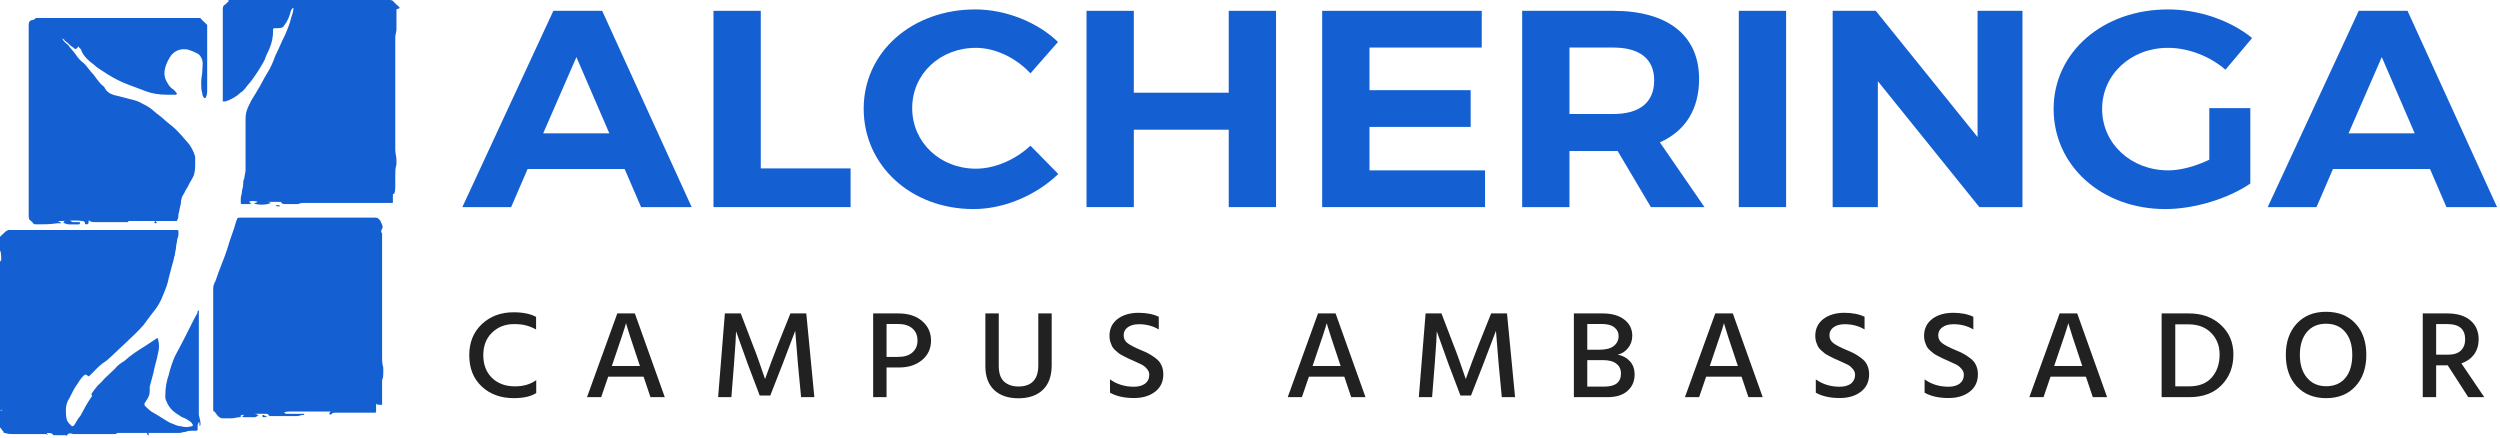 <svg width="177" height="31" viewBox="0 0 177 31" fill="none" xmlns="http://www.w3.org/2000/svg">
<path d="M32.734 14.663H36.189L37.355 11.963H44.223L45.389 14.663H48.971L42.633 0.766H39.178L32.734 14.663ZM38.457 9.442L40.81 4.042L43.142 9.442H38.457Z" fill="#1460D2"/>
<path d="M50.514 14.663H60.222V11.923H53.863V0.766H50.514V14.663Z" fill="#1460D2"/>
<path d="M61.149 7.695C61.149 11.725 64.498 14.802 68.928 14.802C71.09 14.802 73.358 13.829 74.927 12.32L72.955 10.315C71.896 11.308 70.433 11.943 69.098 11.943C66.554 11.943 64.583 10.077 64.583 7.655C64.583 5.233 66.554 3.387 69.098 3.387C70.475 3.387 71.938 4.101 72.955 5.193L74.906 2.97C73.443 1.56 71.196 0.667 69.055 0.667C64.562 0.667 61.149 3.685 61.149 7.695Z" fill="#1460D2"/>
<path d="M76.926 14.663H80.275V9.184H86.995V14.663H90.344V0.766H86.995V6.563H80.275V0.766H76.926V14.663Z" fill="#1460D2"/>
<path d="M93.61 14.663H105.141V12.062H96.959V8.985H104.123V6.384H96.959V3.367H104.908V0.766H93.61V14.663Z" fill="#1460D2"/>
<path d="M107.769 14.663H111.118V10.692H114.53L116.883 14.663H120.677L117.519 10.077C119.321 9.283 120.296 7.734 120.296 5.59C120.296 2.513 118.091 0.766 114.212 0.766H107.769V14.663ZM111.118 8.072V3.367H114.212C116.056 3.367 117.116 4.141 117.116 5.69C117.116 7.278 116.056 8.072 114.212 8.072H111.118Z" fill="#1460D2"/>
<path d="M123.107 14.663H126.456V0.766H123.107V14.663Z" fill="#1460D2"/>
<path d="M129.752 14.663H132.952V5.749L140.138 14.663H143.19V0.766H140.011V9.7L132.804 0.766H129.752V14.663Z" fill="#1460D2"/>
<path d="M145.396 7.714C145.396 11.745 148.809 14.802 153.302 14.802C155.359 14.802 157.754 14.067 159.322 12.995V7.655H156.418V11.308C155.465 11.764 154.405 12.062 153.514 12.062C150.886 12.062 148.83 10.176 148.83 7.714C148.83 5.273 150.865 3.387 153.493 3.387C154.935 3.387 156.461 3.982 157.563 4.935L159.449 2.692C157.944 1.461 155.698 0.667 153.493 0.667C148.872 0.667 145.396 3.704 145.396 7.714Z" fill="#1460D2"/>
<path d="M160.554 14.663H164.009L165.175 11.963H172.043L173.208 14.663H176.791L170.453 0.766H166.998L160.554 14.663ZM166.277 9.442L168.63 4.042L170.962 9.442H166.277Z" fill="#1460D2"/>
<path d="M37.955 22.436V23.325C37.685 23.184 37.44 23.087 37.219 23.034C37.004 22.976 36.728 22.946 36.39 22.946C35.77 22.946 35.251 23.148 34.834 23.553C34.423 23.952 34.217 24.483 34.217 25.146C34.217 25.82 34.423 26.357 34.834 26.756C35.245 27.154 35.788 27.354 36.464 27.354C37.059 27.354 37.559 27.207 37.965 26.914V27.829C37.584 28.069 37.056 28.189 36.381 28.189C35.454 28.189 34.696 27.914 34.107 27.363C33.517 26.811 33.223 26.072 33.223 25.146C33.223 24.248 33.517 23.518 34.107 22.955C34.702 22.392 35.454 22.11 36.362 22.11C37.025 22.11 37.556 22.219 37.955 22.436Z" fill="#222121"/>
<path d="M43.319 25.911H45.307L45.206 25.612C44.973 24.92 44.782 24.348 44.635 23.896C44.488 23.439 44.399 23.154 44.368 23.043L44.322 22.876C44.255 23.151 43.954 24.063 43.42 25.612L43.319 25.911ZM46.053 28.119L45.565 26.668H43.061L42.563 28.119H41.56L43.705 22.19H44.948L47.066 28.119H46.053Z" fill="#222121"/>
<path d="M50.843 28.119L51.321 22.19H52.445L53.273 24.354C53.421 24.723 53.568 25.116 53.715 25.533C53.863 25.943 53.973 26.263 54.047 26.492L54.166 26.835C54.449 26.037 54.759 25.21 55.096 24.354L55.962 22.19H57.085L57.656 28.119H56.717L56.496 25.797L56.303 23.421C56.026 24.166 55.726 24.958 55.4 25.797L54.535 28.005H53.789L52.951 25.797L52.113 23.456C52.113 23.715 52.064 24.494 51.966 25.797L51.782 28.119H50.843Z" fill="#222121"/>
<path d="M62.768 25.269H63.578C64.026 25.269 64.367 25.163 64.6 24.952C64.84 24.741 64.959 24.462 64.959 24.116C64.959 23.753 64.84 23.465 64.6 23.254C64.361 23.043 64.014 22.937 63.56 22.937H62.768V25.269ZM61.819 22.19H63.597C64.309 22.19 64.873 22.371 65.291 22.735C65.708 23.093 65.917 23.553 65.917 24.116C65.917 24.679 65.705 25.137 65.282 25.489C64.864 25.841 64.321 26.017 63.652 26.017H62.768V28.119H61.819V22.19Z" fill="#222121"/>
<path d="M73.511 25.867V22.19H74.46V25.849C74.46 26.618 74.251 27.201 73.834 27.6C73.416 27.999 72.839 28.198 72.103 28.198C71.378 28.198 70.807 28.005 70.39 27.618C69.973 27.225 69.764 26.659 69.764 25.92V22.19H70.712V25.911C70.712 26.415 70.838 26.785 71.09 27.019C71.348 27.248 71.685 27.363 72.103 27.363C73.042 27.363 73.511 26.864 73.511 25.867Z" fill="#222121"/>
<path d="M82.041 22.427V23.325C81.629 23.078 81.163 22.955 80.641 22.955C80.304 22.955 80.037 23.028 79.84 23.175C79.65 23.316 79.555 23.503 79.555 23.738C79.555 23.973 79.65 24.16 79.84 24.301C80.03 24.442 80.322 24.594 80.715 24.759C80.973 24.864 81.172 24.955 81.313 25.031C81.461 25.107 81.626 25.216 81.811 25.357C82.001 25.492 82.139 25.656 82.225 25.849C82.317 26.037 82.363 26.254 82.363 26.5C82.363 27.022 82.17 27.433 81.783 27.732C81.396 28.031 80.896 28.181 80.282 28.181C79.601 28.181 79.036 28.055 78.588 27.802V26.861C79.073 27.207 79.635 27.38 80.273 27.38C80.611 27.38 80.877 27.307 81.074 27.16C81.27 27.008 81.369 26.799 81.369 26.536C81.369 26.377 81.31 26.233 81.194 26.105C81.077 25.97 80.951 25.87 80.816 25.805C80.681 25.735 80.478 25.641 80.208 25.524C80.049 25.453 79.935 25.404 79.868 25.374C79.806 25.345 79.702 25.292 79.555 25.216C79.407 25.14 79.297 25.075 79.223 25.022C79.156 24.97 79.07 24.896 78.965 24.802C78.861 24.709 78.784 24.615 78.735 24.521C78.692 24.427 78.649 24.319 78.606 24.195C78.57 24.066 78.551 23.929 78.551 23.782C78.551 23.277 78.741 22.879 79.122 22.585C79.509 22.292 80.006 22.146 80.614 22.146C81.172 22.146 81.648 22.239 82.041 22.427Z" fill="#222121"/>
<path d="M92.93 25.911H94.918L94.817 25.612C94.584 24.92 94.394 24.348 94.246 23.896C94.099 23.439 94.01 23.154 93.979 23.043L93.933 22.876C93.866 23.151 93.565 24.063 93.031 25.612L92.93 25.911ZM95.664 28.119L95.176 26.668H92.672L92.174 28.119H91.171L93.316 22.19H94.559L96.677 28.119H95.664Z" fill="#222121"/>
<path d="M100.453 28.119L100.932 22.19H102.056L102.884 24.354C103.032 24.723 103.179 25.116 103.326 25.533C103.474 25.943 103.584 26.263 103.658 26.492L103.777 26.835C104.06 26.037 104.37 25.21 104.707 24.354L105.573 22.19H106.696L107.267 28.119H106.328L106.107 25.797L105.914 23.421C105.637 24.166 105.337 24.958 105.011 25.797L104.146 28.005H103.4L102.562 25.797L101.724 23.456C101.724 23.715 101.675 24.494 101.577 25.797L101.393 28.119H100.453Z" fill="#222121"/>
<path d="M112.379 27.371H113.594C114.374 27.371 114.764 27.063 114.764 26.448C114.764 26.148 114.656 25.917 114.441 25.753C114.233 25.582 113.92 25.497 113.502 25.497H112.379V27.371ZM112.379 22.937V24.759H113.235C113.696 24.759 114.036 24.671 114.257 24.494C114.484 24.313 114.598 24.078 114.598 23.791C114.598 23.538 114.497 23.333 114.294 23.175C114.098 23.017 113.797 22.937 113.392 22.937H112.379ZM111.43 22.19H113.465C114.116 22.19 114.629 22.336 115.003 22.629C115.377 22.917 115.565 23.298 115.565 23.773C115.565 24.102 115.466 24.389 115.27 24.635C115.08 24.882 114.834 25.04 114.533 25.11C114.871 25.169 115.153 25.319 115.381 25.559C115.614 25.799 115.73 26.122 115.73 26.527C115.73 26.996 115.562 27.38 115.224 27.679C114.893 27.973 114.423 28.119 113.815 28.119H111.43V22.19Z" fill="#222121"/>
<path d="M121.053 25.911H123.042L122.94 25.612C122.707 24.92 122.517 24.348 122.37 23.896C122.222 23.439 122.133 23.154 122.103 23.043L122.057 22.876C121.989 23.151 121.688 24.063 121.154 25.612L121.053 25.911ZM123.788 28.119L123.3 26.668H120.795L120.298 28.119H119.294L121.44 22.19H122.683L124.8 28.119H123.788Z" fill="#222121"/>
<path d="M132.011 22.427V23.325C131.6 23.078 131.134 22.955 130.612 22.955C130.274 22.955 130.007 23.028 129.811 23.175C129.62 23.316 129.525 23.503 129.525 23.738C129.525 23.973 129.62 24.16 129.811 24.301C130.001 24.442 130.293 24.594 130.685 24.759C130.943 24.864 131.143 24.955 131.284 25.031C131.431 25.107 131.597 25.216 131.781 25.357C131.971 25.492 132.11 25.656 132.196 25.849C132.288 26.037 132.334 26.254 132.334 26.5C132.334 27.022 132.14 27.433 131.754 27.732C131.367 28.031 130.867 28.181 130.253 28.181C129.571 28.181 129.007 28.055 128.559 27.802V26.861C129.043 27.207 129.605 27.38 130.244 27.38C130.581 27.38 130.848 27.307 131.045 27.16C131.241 27.008 131.339 26.799 131.339 26.536C131.339 26.377 131.281 26.233 131.164 26.105C131.048 25.97 130.922 25.87 130.787 25.805C130.652 25.735 130.449 25.641 130.179 25.524C130.019 25.453 129.906 25.404 129.838 25.374C129.777 25.345 129.673 25.292 129.525 25.216C129.378 25.14 129.268 25.075 129.194 25.022C129.126 24.97 129.04 24.896 128.936 24.802C128.832 24.709 128.755 24.615 128.706 24.521C128.663 24.427 128.62 24.319 128.577 24.195C128.54 24.066 128.522 23.929 128.522 23.782C128.522 23.277 128.712 22.879 129.093 22.585C129.479 22.292 129.977 22.146 130.584 22.146C131.143 22.146 131.619 22.239 132.011 22.427Z" fill="#222121"/>
<path d="M139.713 22.427V23.325C139.302 23.078 138.836 22.955 138.314 22.955C137.976 22.955 137.709 23.028 137.513 23.175C137.322 23.316 137.227 23.503 137.227 23.738C137.227 23.973 137.322 24.16 137.513 24.301C137.703 24.442 137.995 24.594 138.387 24.759C138.645 24.864 138.845 24.955 138.986 25.031C139.133 25.107 139.299 25.216 139.483 25.357C139.673 25.492 139.812 25.656 139.898 25.849C139.99 26.037 140.036 26.254 140.036 26.5C140.036 27.022 139.842 27.433 139.456 27.732C139.069 28.031 138.569 28.181 137.955 28.181C137.273 28.181 136.709 28.055 136.261 27.802V26.861C136.745 27.207 137.307 27.38 137.946 27.38C138.283 27.38 138.55 27.307 138.747 27.16C138.943 27.008 139.041 26.799 139.041 26.536C139.041 26.377 138.983 26.233 138.866 26.105C138.75 25.97 138.624 25.87 138.489 25.805C138.354 25.735 138.151 25.641 137.881 25.524C137.721 25.453 137.608 25.404 137.54 25.374C137.479 25.345 137.375 25.292 137.227 25.216C137.08 25.14 136.97 25.075 136.896 25.022C136.828 24.97 136.742 24.896 136.638 24.802C136.534 24.709 136.457 24.615 136.408 24.521C136.365 24.427 136.322 24.319 136.279 24.195C136.242 24.066 136.224 23.929 136.224 23.782C136.224 23.277 136.414 22.879 136.795 22.585C137.181 22.292 137.679 22.146 138.286 22.146C138.845 22.146 139.321 22.239 139.713 22.427Z" fill="#222121"/>
<path d="M145.436 25.911H147.425L147.323 25.612C147.09 24.92 146.9 24.348 146.752 23.896C146.605 23.439 146.516 23.154 146.485 23.043L146.439 22.876C146.372 23.151 146.071 24.063 145.537 25.612L145.436 25.911ZM148.17 28.119L147.682 26.668H145.178L144.681 28.119H143.677L145.822 22.19H147.066L149.183 28.119H148.17Z" fill="#222121"/>
<path d="M154.009 27.354H154.985C155.691 27.354 156.228 27.143 156.597 26.72C156.965 26.298 157.149 25.756 157.149 25.093C157.149 24.483 156.95 23.976 156.551 23.571C156.152 23.166 155.621 22.964 154.958 22.964H154.009V27.354ZM153.043 22.19H154.976C155.897 22.19 156.652 22.462 157.241 23.008C157.831 23.553 158.125 24.248 158.125 25.093C158.125 25.973 157.846 26.697 157.287 27.266C156.735 27.835 155.971 28.119 154.995 28.119H153.043V22.19Z" fill="#222121"/>
<path d="M161.836 25.128C161.836 24.207 162.094 23.468 162.609 22.911C163.125 22.354 163.815 22.075 164.681 22.075C165.565 22.075 166.262 22.354 166.771 22.911C167.281 23.462 167.535 24.201 167.535 25.128C167.535 26.055 167.278 26.797 166.762 27.354C166.252 27.911 165.562 28.189 164.69 28.189C163.825 28.189 163.131 27.911 162.609 27.354C162.094 26.797 161.836 26.055 161.836 25.128ZM163.318 23.518C162.993 23.911 162.83 24.448 162.83 25.128C162.83 25.808 162.999 26.348 163.337 26.747C163.674 27.145 164.125 27.345 164.69 27.345C165.273 27.345 165.728 27.148 166.053 26.756C166.378 26.363 166.541 25.82 166.541 25.128C166.541 24.442 166.375 23.902 166.044 23.509C165.718 23.116 165.264 22.92 164.681 22.92C164.104 22.92 163.65 23.119 163.318 23.518Z" fill="#222121"/>
<path d="M172.479 22.946V25.11H173.336C173.728 25.11 174.026 25.014 174.229 24.82C174.431 24.621 174.533 24.357 174.533 24.028C174.533 23.307 174.118 22.946 173.29 22.946H172.479ZM174.754 28.119L173.299 25.867H172.479V28.119H171.531V22.19H173.262C173.974 22.19 174.523 22.357 174.91 22.691C175.297 23.02 175.49 23.468 175.49 24.037C175.484 24.453 175.374 24.808 175.159 25.102C174.944 25.389 174.646 25.597 174.266 25.726L175.886 28.119H174.754Z" fill="#222121"/>
<path d="M14.163 30.176C14.078 30.096 14.163 29.936 14.078 29.856C14.078 29.936 13.993 30.016 13.993 30.096C13.993 30.176 13.993 30.255 13.993 30.335C13.993 30.495 13.993 30.495 13.823 30.495C13.739 30.495 13.654 30.495 13.654 30.495C13.484 30.495 13.315 30.495 13.145 30.575C12.975 30.575 12.806 30.654 12.721 30.654C12.551 30.654 12.382 30.654 12.212 30.654C11.958 30.654 11.788 30.654 11.534 30.654C11.194 30.654 10.855 30.654 10.516 30.654C10.516 30.654 10.516 30.654 10.516 30.734C10.516 30.734 10.601 30.814 10.516 30.814C10.516 30.814 10.431 30.814 10.431 30.734C10.346 30.734 10.431 30.654 10.431 30.654C10.177 30.654 9.838 30.654 9.583 30.654C9.329 30.654 9.074 30.654 8.905 30.654C8.735 30.654 8.565 30.654 8.396 30.654H8.311C8.226 30.734 8.141 30.734 8.057 30.734C7.548 30.734 7.039 30.734 6.615 30.734C6.276 30.734 6.021 30.734 5.682 30.734C5.512 30.734 5.343 30.734 5.258 30.734H5.173C5.004 30.654 4.834 30.654 4.749 30.814C4.749 30.814 4.664 30.894 4.664 30.814C4.495 30.814 4.325 30.814 4.156 30.814C4.071 30.814 3.901 30.814 3.816 30.814C3.816 30.814 3.732 30.814 3.732 30.734C3.647 30.654 3.477 30.654 3.307 30.654C3.307 30.734 3.392 30.734 3.392 30.734C3.392 30.814 3.307 30.734 3.223 30.734C2.714 30.734 2.12 30.734 1.611 30.734C1.442 30.734 1.272 30.734 1.018 30.734C0.763 30.734 0.594 30.734 0.339 30.654C0.254 30.654 0.254 30.654 0.254 30.575C0.17 30.495 0.085 30.335 0 30.255C0 30.255 0 30.176 0 30.096C0 28.659 0 27.142 0 25.705C0 24.428 0 23.071 0 21.793C0 21.474 0 21.235 0 20.915C0 20.756 0 20.596 0 20.436C0 20.357 0 20.197 0 20.117C0 19.957 0 19.878 0 19.718V19.638C0 19.398 0 19.159 0 18.919C0 18.84 0 18.68 0 18.6V18.52C0.085 18.441 0.085 18.441 0.085 18.361V18.281C0.085 18.121 0.085 17.882 0 17.722C0 17.642 0 17.562 0 17.483C0 17.243 0 17.084 0 16.844V16.764C0.17 16.605 0.254 16.525 0.424 16.365C0.509 16.365 0.509 16.285 0.594 16.285C1.018 16.285 1.442 16.285 1.866 16.285C3.223 16.285 4.495 16.285 5.852 16.285C6.361 16.285 6.869 16.285 7.378 16.285C7.717 16.285 8.057 16.285 8.396 16.285C8.65 16.285 8.905 16.285 9.159 16.285C9.414 16.285 9.583 16.285 9.838 16.285C10.177 16.285 10.516 16.285 10.855 16.285C11.364 16.285 11.873 16.285 12.467 16.285C12.636 16.285 12.636 16.285 12.636 16.445C12.636 16.605 12.636 16.764 12.551 16.924C12.551 17.084 12.467 17.323 12.467 17.483C12.467 17.642 12.382 17.882 12.382 18.041C12.297 18.281 12.297 18.441 12.212 18.68C12.127 18.999 12.043 19.319 11.958 19.638C11.873 20.117 11.703 20.516 11.534 20.915C11.364 21.394 11.11 21.793 10.771 22.193C10.601 22.432 10.346 22.751 10.177 22.991C9.838 23.39 9.498 23.709 9.074 24.108C8.905 24.268 8.65 24.508 8.481 24.667C8.311 24.827 8.057 25.067 7.887 25.226C7.717 25.386 7.548 25.545 7.293 25.705C6.954 25.945 6.7 26.264 6.361 26.583C6.276 26.663 6.191 26.663 6.191 26.583C6.106 26.503 6.021 26.503 5.936 26.583C5.767 26.743 5.597 26.982 5.512 27.142C5.258 27.461 5.088 27.86 4.919 28.18C4.749 28.419 4.664 28.739 4.664 28.978C4.664 29.218 4.664 29.537 4.749 29.776C4.834 29.936 4.919 30.016 5.088 30.176C5.173 30.176 5.173 30.176 5.258 30.096C5.428 29.856 5.512 29.617 5.682 29.457C5.936 28.978 6.191 28.499 6.53 28.02C6.361 27.94 6.615 27.701 6.785 27.461C6.954 27.222 7.209 27.062 7.378 26.823C7.633 26.583 7.887 26.344 8.141 26.104C8.311 25.865 8.565 25.705 8.82 25.545C9.244 25.146 9.753 24.827 10.262 24.508C10.516 24.348 10.855 24.108 11.11 23.949C11.194 23.949 11.194 23.949 11.194 24.029C11.279 24.348 11.279 24.667 11.194 24.987C11.11 25.466 10.94 25.945 10.855 26.424C10.771 26.743 10.686 27.062 10.601 27.381C10.601 27.461 10.601 27.541 10.601 27.701C10.601 27.94 10.516 28.1 10.431 28.26C10.346 28.34 10.346 28.419 10.262 28.499C10.177 28.659 10.262 28.739 10.346 28.819C10.516 28.978 10.686 29.138 10.855 29.218C11.279 29.457 11.618 29.697 12.043 29.936C12.297 30.016 12.551 30.176 12.806 30.176C13.06 30.255 13.315 30.255 13.569 30.176C13.569 30.176 13.654 30.176 13.654 30.096C13.654 30.016 13.569 30.016 13.569 29.936C13.399 29.776 13.145 29.617 12.891 29.537C12.636 29.377 12.382 29.218 12.212 29.058C12.043 28.898 11.873 28.659 11.788 28.419C11.703 28.26 11.703 28.18 11.703 28.02C11.703 27.461 11.788 26.982 11.958 26.503C12.043 26.104 12.212 25.625 12.382 25.226C12.551 24.907 12.721 24.587 12.891 24.268C13.23 23.63 13.484 23.071 13.823 22.432C13.908 22.272 13.993 22.193 13.993 22.033L14.078 21.953V22.033C14.078 22.831 14.078 23.709 14.078 24.508C14.078 25.306 14.078 26.104 14.078 26.902C14.078 27.142 14.078 27.461 14.078 27.701C14.078 27.781 14.078 27.94 14.078 28.02C14.078 28.18 14.078 28.34 14.078 28.419C14.078 28.739 14.078 29.058 14.078 29.377C14.163 29.776 14.248 29.936 14.163 30.176ZM0.17 29.058C0.085 28.898 0.085 28.978 0.17 29.058C0.085 28.978 0 29.058 0 29.058C0 29.058 0 29.058 0.17 29.058C0.085 29.058 0.085 29.058 0.17 29.058Z" fill="#1460D2"/>
<path d="M21.116 14.449C21.625 14.449 21.964 14.449 22.388 14.449H22.473C22.388 14.449 22.388 14.449 22.304 14.449C22.134 14.449 21.88 14.449 21.71 14.449C21.371 14.449 21.116 14.449 20.777 14.449C20.607 14.449 20.438 14.449 20.183 14.449C20.099 14.449 20.014 14.449 19.929 14.369C19.929 14.29 19.844 14.29 19.759 14.29C19.42 14.29 19.166 14.29 18.826 14.29C18.911 14.29 19.081 14.29 19.166 14.369C18.911 14.529 18.063 14.529 17.978 14.369C18.063 14.369 18.148 14.369 18.233 14.29C18.063 14.21 17.724 14.21 17.639 14.29L17.724 14.369C17.809 14.449 17.724 14.449 17.724 14.449C17.554 14.449 17.3 14.449 17.13 14.449C17.046 14.449 17.046 14.369 17.046 14.369C17.046 14.29 17.046 14.13 17.046 14.05C17.046 13.89 17.13 13.731 17.13 13.571C17.13 13.411 17.215 13.252 17.215 13.092C17.215 12.932 17.215 12.773 17.3 12.613C17.3 12.454 17.385 12.214 17.385 12.054C17.385 11.975 17.385 11.895 17.385 11.815C17.385 11.655 17.385 11.495 17.385 11.336C17.385 10.857 17.385 10.298 17.385 9.819C17.385 9.58 17.385 9.34 17.385 9.101C17.385 8.861 17.385 8.622 17.385 8.382C17.385 8.063 17.47 7.744 17.639 7.424C17.809 7.025 18.063 6.706 18.233 6.386C18.487 5.987 18.657 5.588 18.911 5.189C19.166 4.79 19.335 4.391 19.505 3.912C19.759 3.433 19.929 2.954 20.183 2.475C20.353 2.076 20.523 1.676 20.607 1.277C20.692 1.038 20.777 0.798 20.777 0.559C20.692 0.559 20.692 0.639 20.607 0.718C20.523 1.118 20.353 1.517 20.099 1.836C20.014 1.996 19.759 1.996 19.59 1.996C19.59 1.996 19.505 1.996 19.42 1.996C19.42 1.996 19.335 1.996 19.335 2.076V2.155C19.335 2.634 19.25 3.034 19.081 3.433C18.996 3.672 18.826 3.912 18.742 4.231C18.487 4.71 18.233 5.109 17.894 5.588C17.724 5.828 17.554 5.987 17.385 6.227C17.3 6.307 17.215 6.466 17.046 6.546C16.791 6.786 16.452 7.025 15.943 7.185C15.943 7.185 15.858 7.185 15.773 7.185C15.773 7.105 15.773 7.105 15.773 7.025C15.773 5.109 15.773 3.193 15.773 1.197C15.773 1.038 15.773 0.878 15.773 0.718C15.773 0.559 15.773 0.399 15.943 0.319C16.028 0.239 16.113 0.16 16.198 0.08C16.113 0 16.198 0 16.282 0C16.791 0 17.3 0 17.809 0C18.911 0 20.014 0 21.116 0C22.473 0 23.915 0 25.272 0C26.035 0 26.798 0 27.562 0C27.646 0 27.816 0 27.901 0.16C27.986 0.239 28.155 0.399 28.24 0.479C28.325 0.559 28.325 0.559 28.155 0.639C28.07 0.639 28.07 0.639 28.07 0.718C28.07 0.958 28.07 1.118 28.07 1.357C28.07 1.597 28.07 1.836 28.07 2.076C28.07 2.235 27.986 2.475 27.986 2.634C27.986 2.714 27.986 2.874 27.986 2.954C27.986 3.513 27.986 4.071 27.986 4.71C27.986 6.227 27.986 7.664 27.986 9.18C27.986 9.659 27.986 10.138 27.986 10.617C27.986 10.857 28.07 11.096 28.07 11.336C28.07 11.416 28.07 11.575 28.07 11.655C27.986 11.895 27.986 12.134 27.986 12.374C27.986 12.613 27.986 12.932 27.986 13.172C27.986 13.332 27.986 13.571 27.901 13.731C27.901 13.731 27.901 13.811 27.901 13.731C27.816 13.731 27.816 13.731 27.816 13.811C27.816 13.97 27.816 14.13 27.816 14.29C27.816 14.369 27.816 14.369 27.731 14.369C27.646 14.369 27.477 14.369 27.392 14.369C27.222 14.369 27.137 14.369 26.968 14.369C26.629 14.369 26.374 14.369 26.035 14.369C25.441 14.369 24.763 14.369 24.169 14.369C23.66 14.369 23.236 14.369 22.728 14.369C22.558 14.369 22.304 14.369 22.134 14.369C21.88 14.369 21.71 14.369 21.456 14.369C21.371 14.369 21.286 14.369 21.116 14.449Z" fill="#1460D2"/>
<path d="M26.628 28.579C26.628 28.739 26.628 28.898 26.628 29.058C26.628 29.218 26.628 29.218 26.458 29.218C26.203 29.218 26.034 29.218 25.779 29.218C25.355 29.218 25.016 29.218 24.592 29.218C24.338 29.218 23.998 29.218 23.744 29.218C23.659 29.218 23.574 29.218 23.49 29.298C23.405 29.378 23.32 29.378 23.32 29.298C23.32 29.298 23.32 29.218 23.405 29.138C23.235 29.138 23.066 29.138 22.981 29.138C22.133 29.138 21.369 29.138 20.521 29.138C20.352 29.138 20.267 29.138 20.097 29.218C20.182 29.218 20.182 29.298 20.267 29.298C20.691 29.298 21.115 29.298 21.454 29.298H21.539C21.539 29.378 21.539 29.378 21.454 29.378C21.285 29.378 21.2 29.457 21.03 29.457C20.606 29.457 20.182 29.457 19.758 29.457C19.588 29.457 19.334 29.457 19.165 29.457C19.08 29.457 19.08 29.457 18.995 29.378C18.995 29.298 18.91 29.298 18.825 29.298C18.571 29.298 18.316 29.298 17.977 29.298C18.062 29.298 18.147 29.298 18.232 29.378H18.316C18.147 29.537 18.062 29.537 17.977 29.537C17.723 29.537 17.553 29.537 17.299 29.537C17.214 29.537 17.214 29.537 17.129 29.457C17.129 29.457 17.214 29.457 17.299 29.378C17.214 29.378 17.129 29.378 17.129 29.378C17.044 29.378 17.044 29.457 17.044 29.457C17.044 29.537 17.044 29.537 16.959 29.537C16.79 29.537 16.62 29.617 16.366 29.617C16.196 29.617 15.942 29.617 15.772 29.617C15.603 29.617 15.518 29.537 15.433 29.457C15.348 29.378 15.263 29.218 15.179 29.138C15.094 29.138 15.094 29.058 15.094 28.978C15.094 26.104 15.094 23.231 15.094 20.436C15.094 20.197 15.179 20.037 15.263 19.878C15.518 19.079 15.857 18.361 16.111 17.563C16.281 16.924 16.535 16.365 16.705 15.726C16.705 15.647 16.79 15.567 16.79 15.487C16.79 15.407 16.959 15.407 17.044 15.407C17.468 15.407 17.808 15.407 18.232 15.407C18.486 15.407 18.656 15.407 18.91 15.407C21.454 15.407 23.998 15.407 26.543 15.407C26.628 15.407 26.712 15.407 26.797 15.487C26.882 15.567 26.967 15.647 26.967 15.726C27.052 15.886 27.136 16.046 27.052 16.206C26.967 16.285 26.967 16.445 27.052 16.525C27.052 16.605 27.052 16.684 27.052 16.764C27.052 17.084 27.052 17.323 27.052 17.642C27.052 17.962 27.052 18.201 27.052 18.521C27.052 18.76 27.052 19 27.052 19.239C27.052 19.878 27.052 20.516 27.052 21.155C27.052 21.873 27.052 22.592 27.052 23.31C27.052 23.55 27.052 23.789 27.052 24.029C27.052 24.268 27.052 24.508 27.052 24.747C27.052 24.907 27.052 24.987 27.052 25.146C27.052 25.466 27.052 25.785 27.136 26.025C27.136 26.184 27.136 26.264 27.136 26.424C27.136 26.583 27.136 26.743 27.052 26.903C27.052 26.983 27.052 26.983 27.052 27.062C27.052 27.302 27.052 27.621 27.052 27.861C27.052 28.1 27.052 28.26 27.052 28.499C27.052 28.579 27.052 28.579 27.052 28.659C26.712 28.659 26.712 28.659 26.628 28.579Z" fill="#1460D2"/>
<path d="M4.406 2.713C4.491 2.953 4.66 3.033 4.83 3.192C4.999 3.432 5.169 3.591 5.339 3.831C5.508 4.07 5.678 4.31 5.932 4.47C6.187 4.709 6.356 5.028 6.611 5.268C6.865 5.587 7.035 5.907 7.374 6.146C7.544 6.545 7.883 6.705 8.307 6.785C8.646 6.864 8.901 6.944 9.24 7.024C9.579 7.104 9.833 7.184 10.088 7.343C10.427 7.503 10.681 7.663 10.936 7.902C11.106 8.062 11.36 8.222 11.53 8.381C11.784 8.621 12.123 8.86 12.378 9.1C12.717 9.419 13.056 9.818 13.395 10.217C13.565 10.457 13.735 10.776 13.819 11.095C13.819 11.175 13.819 11.335 13.819 11.495C13.819 11.814 13.819 12.053 13.735 12.373C13.65 12.612 13.48 12.852 13.395 13.011C13.311 13.251 13.141 13.411 13.056 13.65C12.886 13.889 12.802 14.129 12.802 14.448C12.717 14.688 12.717 14.927 12.632 15.167C12.632 15.326 12.632 15.486 12.547 15.566C12.547 15.646 12.547 15.646 12.463 15.646C12.039 15.646 11.699 15.646 11.275 15.646C10.681 15.646 10.088 15.646 9.494 15.646C9.07 15.646 8.646 15.646 8.222 15.646H8.307C8.561 15.646 8.816 15.646 8.985 15.646C8.985 15.646 9.155 15.646 9.07 15.726C9.07 15.726 8.985 15.726 8.901 15.726C8.731 15.726 8.561 15.726 8.307 15.726C7.798 15.726 7.289 15.726 6.696 15.726C6.611 15.726 6.441 15.726 6.356 15.646C6.356 15.646 6.272 15.566 6.272 15.646V15.726C6.272 15.726 6.272 15.726 6.272 15.805C6.187 15.885 6.187 15.885 6.102 15.885C6.102 15.885 6.017 15.885 6.017 15.805C6.017 15.646 5.848 15.646 5.763 15.646C5.339 15.566 4.83 15.646 4.406 15.646C4.321 15.646 4.236 15.646 4.067 15.646C4.151 15.646 4.236 15.726 4.236 15.726C4.236 15.726 4.321 15.726 4.321 15.805C4.321 15.805 4.321 15.805 4.236 15.805C4.151 15.805 4.151 15.805 4.067 15.805C3.558 15.885 3.134 15.885 2.625 15.885C2.455 15.885 2.37 15.885 2.286 15.726L2.201 15.646C2.031 15.566 2.031 15.406 2.031 15.247C2.031 13.011 2.031 10.856 2.031 8.621C2.031 6.385 2.031 4.07 2.031 1.835C2.031 1.676 2.031 1.516 2.201 1.436C2.37 1.436 2.455 1.356 2.54 1.276H2.625C2.964 1.276 3.388 1.276 3.727 1.276C5.508 1.276 7.374 1.276 9.155 1.276C9.325 1.276 9.579 1.276 9.749 1.276C10.258 1.276 10.766 1.276 11.275 1.276C11.699 1.276 12.208 1.276 12.632 1.276C13.141 1.276 13.65 1.276 14.074 1.276C14.159 1.276 14.243 1.276 14.243 1.356C14.328 1.436 14.498 1.596 14.583 1.676C14.668 1.755 14.668 1.755 14.668 1.835C14.668 2.474 14.668 3.112 14.668 3.751C14.668 4.629 14.668 5.507 14.668 6.385C14.668 6.545 14.668 6.705 14.583 6.864C14.583 6.864 14.583 6.944 14.498 6.944C14.498 6.944 14.413 6.944 14.413 6.864C14.328 6.785 14.328 6.705 14.328 6.625C14.243 6.385 14.243 6.066 14.243 5.827C14.243 5.507 14.328 5.268 14.328 4.949C14.328 4.629 14.413 4.39 14.243 4.07C14.159 3.911 14.074 3.831 13.904 3.751C13.735 3.671 13.565 3.591 13.311 3.512C12.886 3.432 12.463 3.512 12.123 3.911C11.954 4.15 11.784 4.47 11.699 4.789C11.614 5.108 11.614 5.428 11.784 5.747C11.869 5.907 11.954 6.066 12.123 6.226C12.208 6.306 12.378 6.385 12.463 6.545C12.547 6.625 12.547 6.625 12.463 6.705C12.463 6.705 12.463 6.705 12.378 6.705C12.208 6.705 11.954 6.705 11.784 6.705C11.275 6.705 10.766 6.625 10.342 6.465C9.918 6.306 9.494 6.146 9.07 5.986C8.646 5.827 8.137 5.587 7.628 5.268C7.289 5.028 6.95 4.869 6.611 4.549C6.272 4.31 5.932 3.991 5.763 3.591C5.763 3.512 5.678 3.432 5.593 3.352C5.593 3.272 5.508 3.272 5.508 3.352C5.339 3.512 5.339 3.512 5.169 3.352C4.999 3.272 4.83 3.033 4.575 2.873C4.575 2.793 4.491 2.793 4.406 2.713Z" fill="#1460D2"/>
<path d="M5.171 15.726C5.255 15.726 5.425 15.726 5.595 15.726C5.595 15.726 5.679 15.726 5.679 15.806L5.595 15.886C5.34 15.886 5.171 15.886 4.916 15.886C4.831 15.886 4.747 15.886 4.577 15.806C4.577 15.806 4.492 15.806 4.492 15.726C4.492 15.726 4.492 15.726 4.577 15.646C4.662 15.566 4.831 15.566 4.916 15.566C5.001 15.646 5.086 15.726 5.171 15.726Z" fill="#1460D2"/>
<path d="M18.91 29.457C18.91 29.537 18.91 29.537 18.91 29.457C18.825 29.537 18.74 29.537 18.655 29.537C18.655 29.537 18.57 29.537 18.57 29.457C18.57 29.457 18.57 29.377 18.655 29.377C18.74 29.457 18.825 29.457 18.91 29.457Z" fill="#1460D2"/>
<path d="M19.672 14.608H19.587C19.502 14.528 19.502 14.528 19.587 14.528C19.672 14.528 19.672 14.528 19.757 14.528L19.841 14.608C19.841 14.608 19.757 14.608 19.672 14.608Z" fill="#1460D2"/>
<path d="M11.108 15.727C11.108 15.807 11.023 15.807 11.023 15.807C10.938 15.807 10.938 15.807 10.938 15.727C10.938 15.646 11.023 15.646 11.023 15.646C11.023 15.646 11.023 15.727 11.108 15.727Z" fill="#1460D2"/>
</svg>
